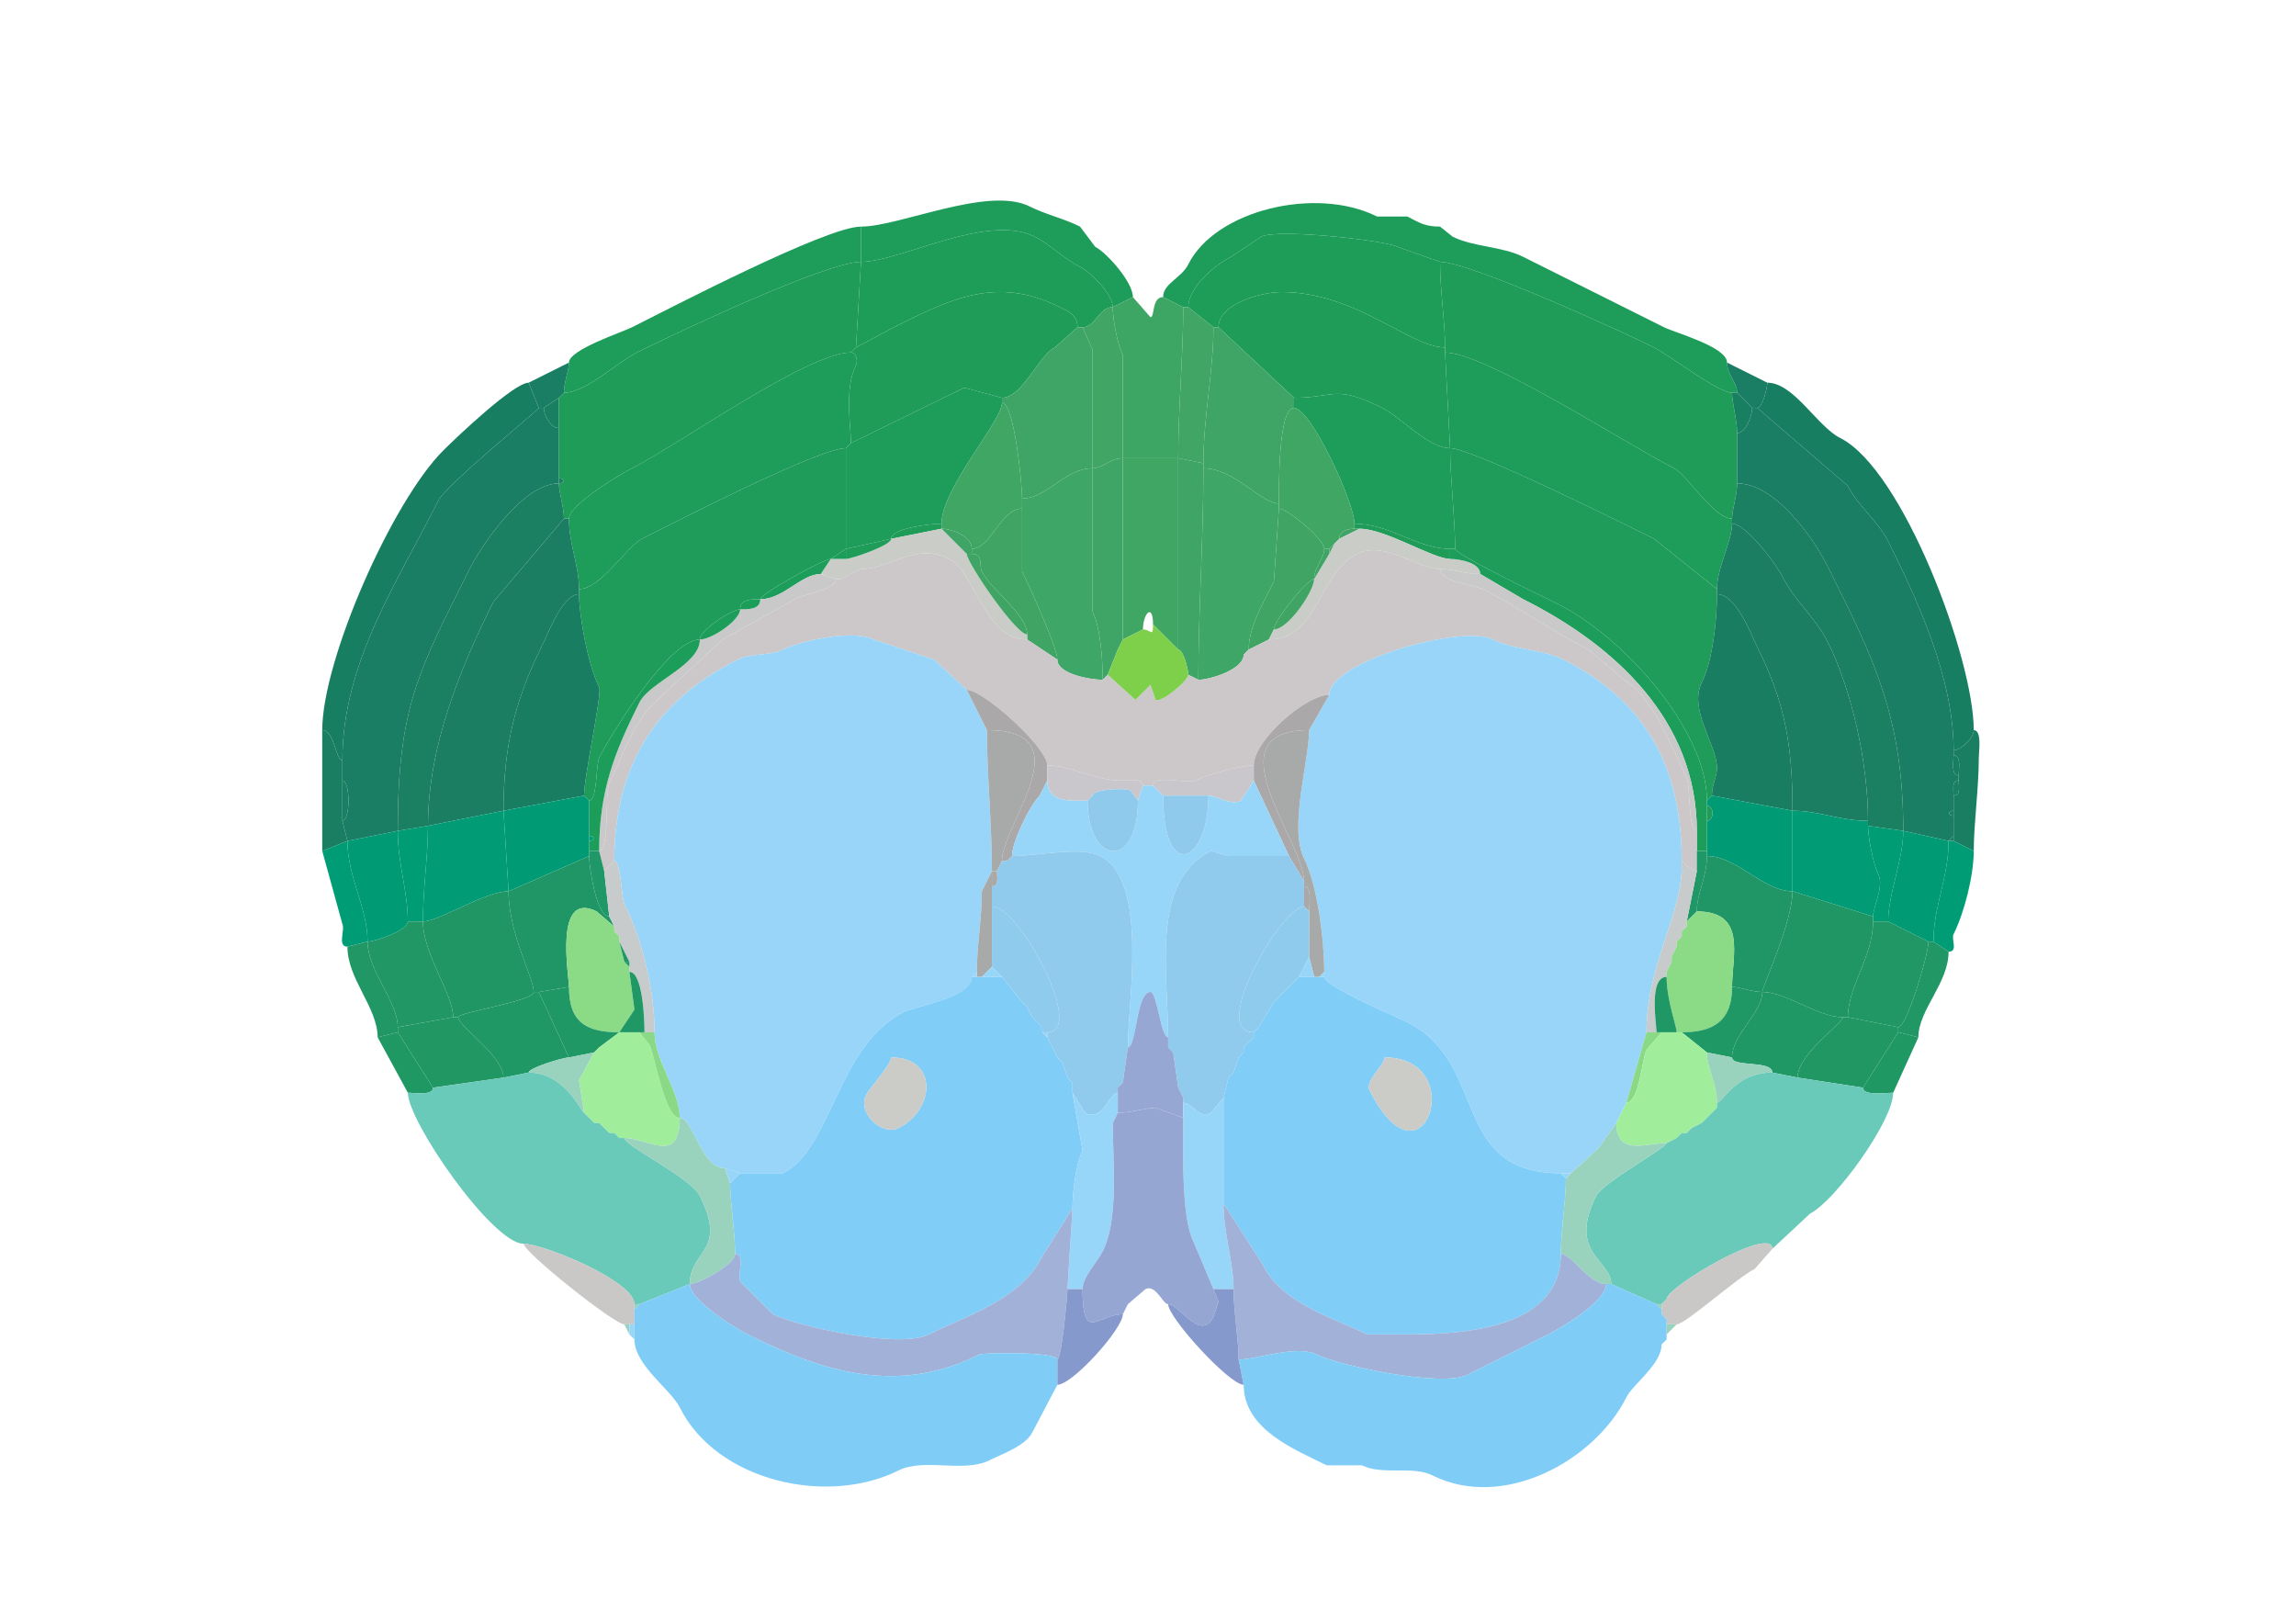 <svg xmlns="http://www.w3.org/2000/svg" viewBox="0 0 456 320"><path fill="#1E9C59" id="MOs1" d="m225 59-4 2c0-2.71-4.541-7.02-6.5-8-3.317-1.659-5.791-4.395-9-6-9.5-4.75-26.625 5-34.5 5v-7c7.677 0 25.249-8.125 33.5-4 3.243 1.621 6.81 2.405 10 4l3 4c2.186 1.093 7.5 6.946 7.5 10ZM235 61h1c0-3.942 5.262-8.381 8.5-10l6-4c3.265-1.632 24.435.718 27 2l8.5 3v-7c-3.067 0-4.029-.765-6.5-2h-6c-12.151-6.075-32.11-1.28-37.5 9.5-1.379 2.758-5 3.778-5 6.5l4 2Z"/><path fill="#1E9D5A" id="MOp1" d="M113 72c0 1.564-1 3.876-1 6 4.351 0 10.589-6.044 14.5-8 7.396-3.698 37.65-18 44.5-18v-7c-6.827 0-37.776 16.138-45.5 20-2.041 1.02-12.5 4.453-12.5 7ZM344 78h1c0-2.073-2-3.674-2-6 0-3.12-10.336-5.918-12.5-7l-28-14c-4.166-2.083-9.872-1.936-14-4l-2.5-2v7c5.807 0 35.962 13.73 42.5 17 3.138 1.57 12.685 9 15.5 9Z"/><path fill="#1E9D58" id="MOs2/3" d="M214 65h1c2.58 0 3.211-4 6-4 0-2.71-4.541-7.02-6.5-8-3.317-1.659-5.791-4.395-9-6-9.5-4.75-26.625 5-34.5 5l-1 17 7.5-4c11.248-5.624 20.432-10.284 33-4 1.791.896 3.5 1.536 3.5 4ZM242 65c0-4.724 8.573-7 12.5-7 14.864 0 25.554 11 32.5 11 0-5.22-1-11.21-1-17l-8.5-3c-2.565-1.282-23.735-3.632-27-2l-6 4c-3.238 1.619-8.5 6.058-8.5 10l5 4h1Z"/><path fill="#1F9C58" id="MOp2/3" d="M112 103h1c0-2.794 10.484-8.992 12.5-10 8.931-4.466 34.926-23 43.5-23l1-1 1-17c-6.85 0-37.104 14.302-44.5 18-3.911 1.956-10.149 8-14.5 8l-1 1v16c1.186 0 1.186 1 0 1 0 1.819 1 4.591 1 7ZM345 96c0 2.41-1 5.181-1 7-3.682 0-8.938-8.719-11.5-10-8.882-4.44-37.449-23-45.5-23v-1c0-5.22-1-11.21-1-17 5.807 0 35.962 13.73 42.5 17 3.138 1.57 12.685 9 15.5 9 0 2.097 1 5.293 1 8v10Z"/><path fill="#1F9D58" id="MOs5" d="m199 79-7.5-2L169 88c0-3.328-1.33-10.84 1-15.5.44-.88.028-2.5-1-2.5l1-1 7.5-4c11.248-5.624 20.432-10.284 33-4 1.791.896 3.5 1.536 3.5 4l-4.5 4c-3.21 1.605-6.465 10-10.5 10ZM257 79c8.04 0 8.108-2.696 17.5 2 3.844 1.922 9.15 8 13.5 8l-1-19v-1c-6.946 0-17.636-11-32.5-11-3.927 0-12.5 2.276-12.5 7l15 14Z"/><path fill="#3EA665" id="ACAd1" d="M223 91h11c0-10.03 1-20.589 1-30l-4-2c-2.307 0-1.624 4-2.5 4l-3.5-4-4 2c0 2.407.906 7.311 2 9.5V91Z"/><path fill="#40A565" id="ACAd2/3" d="M223 91c-2.483 0-4.026 2-6 2V69.5l-2-4.5c2.58 0 3.211-4 6-4 0 2.407.906 7.311 2 9.5V91ZM234 91l5 1c0-9.19 2-18.276 2-27l-5-4h-1c0 9.411-1 19.97-1 30Z"/><path fill="#3EA566" id="ACAd5" d="M217 93c-5.643 0-8.962 6-14 6 0-2.648-1.52-19-4-19v-1c4.035 0 7.29-8.395 10.5-10l4.5-4h1l2 4.5V93ZM239 93c6.167 0 11.445 7 15 7 0-3.335-.153-19 3-19v-2l-15-14h-1c0 8.724-2 17.81-2 27v1Z"/><path fill="#1E9C5A" id="MOp5" d="M113 103c0 5.156 2 9.202 2 14 4.265 0 9.501-8.5 12.5-10 6.521-3.261 35.047-18 40.5-18l1-1c0-3.328-1.33-10.84 1-15.5.44-.88.028-2.5-1-2.5-8.574 0-34.569 18.534-43.5 23-2.016 1.008-12.5 7.206-12.5 10ZM344 104c0 3.455-3 8.724-3 13l-12.5-10c-5.753-2.877-36.204-18-40.5-18l-1-19c8.051 0 36.618 18.56 45.5 23 2.562 1.281 7.818 10 11.5 10v1Z"/><path fill="#197E64" id="SSp-ul1" d="M107 81h1l3-2 1-1c0-2.124 1-4.436 1-6l-8 4 2 5ZM348 81h1c1.014 0 2-3.959 2-5l-8-4c0 2.326 2 3.927 2 6l3 3Z"/><path fill="#187E61" id="SSp-m1" d="M64 145c2.464 0 2.632 6 4 6 0-19.381 10.913-35.326 19-51.5 1.645-3.29 20-18.107 20-18.5l-2-5c-2.89 0-14.047 10.547-17 13.5-10.142 10.142-24 41.562-24 55.5ZM392 145c0 1.634-2.634 4-4 4 0-14.191-7.022-29.544-13-41.5-2.017-4.033-6.027-7.053-8-11L349 81c1.014 0 2-3.959 2-5 5.267 0 9.916 8.708 14.5 11 12.35 6.175 26.5 43.725 26.5 58Z"/><path fill="#1D9C5A" id="MOs6a" d="m177 107-9 2V89l1-1 22.5-11 7.5 2v1c0 3.613-12 16.988-12 24-1.926 0-10 .84-10 3ZM288 109h1c0-5.851-1-14.333-1-20-4.35 0-9.656-6.078-13.5-8-9.392-4.696-9.46-2-17.5-2v2c3.295 0 12 18.801 12 23 7.109 0 12.414 5 19 5Z"/><path fill="#197F61" id="SSp-ul2/3" d="M348 81c0 1.408-1.197 5-3 5 0-2.707-1-5.903-1-8h1l3 3ZM108 81c0 1.429 1.288 4 3 4v-6l-3 2Z"/><path fill="#3FA664" id="ACAd6a" d="M187 105c1.984 0 6 1.444 6 4 3.741 0 5.783-8 10-8v-2c0-2.648-1.52-19-4-19 0 3.613-12 16.988-12 24v1Z"/><path fill="#1A7E64" id="SSp-m2/3" d="m79 165-10 2-1-4c1.613 0 1.613-8 0-8v-4c0-19.381 10.913-35.326 19-51.5 1.645-3.29 20-18.107 20-18.5h1c0 1.429 1.288 4 3 4v11c-7.167 0-15.397 12.294-18 17.5-9.951 19.903-14 27.118-14 51.5Z"/><path fill="#3FA664" id="ACAd6a" d="M263 109h1l1-1 1-1c0-1.577 1.762-2 3-2v-1c0-4.199-8.705-23-12-23-3.153 0-3 15.665-3 19v1c1.675 0 9 6.062 9 8Z"/><path fill="#1A7E64" id="SSp-m2/3" d="m388 166-1 1-9-2c0-22.478-5.814-34.127-15-52.5-2.872-5.744-10.439-16.5-18-16.5V86c1.803 0 3-3.592 3-5h1l18 15.5c1.973 3.947 5.983 6.967 8 11 5.978 11.956 13 27.309 13 41.5v1c0 1.145-.579 4 1 4v1c-1.473 0-1 1.952-1 3v3c-1.186 0-1.186 1 0 1v4Z"/><path fill="#1F9D58" id="MOs5" d="m169 88-1 1 1-1Z"/><path fill="#1F9B5A" id="MOp6a" d="m116 158 1 1c1.647 0 1.338-7.176 2-8.5 2.271-4.542 13.849-23.5 20-23.5 0-1.89 6.374-6 8-6 0-2.109 2.535-2 4-2 0-1.02 12.553-8 14-8l3-2V89c-5.453 0-33.979 14.739-40.5 18-2.999 1.5-8.235 10-12.5 10v1c0 3.895 1.662 13.824 4 18.5.616 1.233-3 17.627-3 21.5ZM340 158l-1 1c0-14.102-16.7-32.6-29.5-39-2.474-1.237-20.5-9.882-20.5-11 0-5.851-1-14.333-1-20 4.296 0 34.747 15.123 40.5 18l12.5 10v1c0 5.155-.876 13.251-3 17.5-2.721 5.442 3 12.423 3 17 0 1.915-1 3.198-1 5.5Z"/><path fill="#3FA566" id="ACAv2/3" d="m220 134-1 1c0-3.711-.371-10.242-2-13.5V93c1.974 0 3.517-2 6-2v36l-1 2-2 5Z"/><path fill="#40A664" id="ACAv1" d="m227 125-4 2V91h11v38l-5-5c0-4.347-2-2.153-2 1Z"/><path fill="#3FA566" id="ACAv2/3" d="m236 134 2 1c0-13.51 1-27.905 1-42v-1l-5-1v38c1.014 0 2 3.959 2 5Z"/><path fill="#3EA666" id="ACAv5" d="M210 131c0 2.911 6.752 4 9 4 0-3.711-.371-10.242-2-13.5V93c-5.643 0-8.962 6-14 6v14.5c1.36 2.72 7 15.12 7 17.5ZM247 130c0 2.996-6.779 5-9 5 0-13.51 1-27.905 1-42 6.167 0 11.445 7 15 7v1l-1 14.5c-1.954 3.907-5 8.915-5 13.5l-1 1Z"/><path fill="#1B7F62" id="SSp-m4" d="M111 95c1.186 0 1.186 1 0 1v-1ZM85 164l-6 1c0-24.382 4.049-31.597 14-51.5 2.603-5.206 10.833-17.5 18-17.5 0 1.819 1 4.591 1 7l-14 16.5c-6.6 13.2-13 28.747-13 44.5ZM371 164l7 1c0-22.478-5.814-34.127-15-52.5-2.872-5.744-10.439-16.5-18-16.5 0 2.41-1 5.181-1 7v1c2.732 0 8.725 7.95 10 10.5 2.389 4.778 6.629 8.257 9 13 4.826 9.653 8 24.082 8 35.5v1Z"/><path fill="#40A564" id="ACAv6a" d="m204 127 6 4c0-2.38-5.64-14.78-7-17.5V101c-4.217 0-6.259 8-10 8v1c2.341 0 1.421 2.342 2 3.5 1.795 3.59 9 8.486 9 12.5v1ZM252 127l-4 2c0-4.585 3.046-9.593 5-13.5l1-14.5c1.675 0 9 6.062 9 8 0 1.974-2 3.517-2 6-1.439 0-8 8.319-8 10l-1 2Z"/><path fill="#1B7E63" id="SSp-m5" d="m100 161-15 3c0-15.753 6.4-31.3 13-44.5l14-16.5h1c0 5.156 2 9.202 2 14v1c-3.221 0-6 7.5-7 9.5-5.489 10.978-8 20.137-8 33.5Z"/><path fill="#1E9C58" id="MOs6b" d="m187 105-10 2c0-2.16 8.074-3 10-3v1ZM288 109v2c-3.409 0-12.818-6-18-6h-1v-1c7.109 0 12.414 5 19 5Z"/><path fill="#1B7E63" id="SSp-m5" d="M356 161c5.446 0 9.184 2 15 2 0-11.418-3.174-25.847-8-35.5-2.371-4.743-6.611-8.222-9-13-1.275-2.55-7.268-10.5-10-10.5 0 3.455-3 8.724-3 13v1c3.883 0 6.848 8.196 8 10.5 5.424 10.848 7 19.222 7 32.5Z"/><path fill="#CACCC7" id="cing" d="M204 126v1c-8.568 0-10.296-13.398-15.5-16-6.734-3.367-11.608 2-17.5 2l-2 1-2 1h-1l-3-1 2-3h3c1.074 0 9-2.682 9-4l10-2 5 5c0 1.72 9.723 16 12 16Z"/><path fill="#3FA466" id="ACAd6b" d="M192 110h1v-1c0-2.556-4.016-4-6-4l5 5ZM270 105l-4 2c0-1.577 1.762-2 3-2h1Z"/><path fill="#CACCC7" id="cing" d="m253 125-1 2c9.748 0 9.928-13.214 17.5-17 5.435-2.718 11.964 3 16.5 3 2.892 0 4.781 1 8 1 0-2.314-4.262-3-6-3-3.409 0-12.818-6-18-6l-4 2-1 1-1 2-3 5c0 2.369-5.13 10-8 10Z"/><path fill="#1E9C58" id="MOs6b" d="M168 109v2c1.074 0 9-2.682 9-4l-9 2Z"/><path fill="#3FA466" id="ACAd6b" d="m266 107-1 1 1-1ZM264 109v1l1-2-1 1Z"/><path fill="#1D9D5A" id="MOp6b" d="M165 111h3v-2l-3 2Z"/><path fill="#40A465" id="ACAv6b" d="m264 110-3 5c0-2.483 2-4.026 2-6h1v1Z"/><path fill="#1D9D5A" id="MOp6b" d="M337 169h2v-10c0-14.102-16.7-32.6-29.5-39-2.474-1.237-20.5-9.882-20.5-11h-1v2c1.738 0 6 .686 6 3l8.5 5c18.241 9.121 34.5 24.11 34.5 46v4Z"/><path fill="#CCC7C9" id="ccg" d="m335 172 2 1v-8c-1.799 0-1.248-8.997-2-10.5-2.742-5.484-6.944-16.722-12.5-19.5l-7-6c-7.227-3.614-13.82-8.41-21-12-1.642-.821-8.5-1.379-8.5-4-4.536 0-11.065-5.718-16.5-3-7.572 3.786-7.752 17-17.5 17l-4 2-1 1c0 2.996-6.779 5-9 5l-2-1c0 1.189-5.307 5.597-6.5 5l-1-3-3 3-5.5-5-1 1c-2.248 0-9-1.089-9-4l-6-4c-8.568 0-10.296-13.398-15.5-16-6.734-3.367-11.608 2-17.5 2l-2 1-2 1h-1c0 2.371-7.467 2.967-9 4.5l-13.5 7.5-13.5 12.5c-4.534 4.534-6.316 10.632-9 16-.906 1.811.131 13.5-2 13.5l1 4 2-2c0-18.537 7.875-31.687 24.5-40 2.616-1.308 6.447-.724 9-2 3.277-1.639 13.81-4.095 18-2l12 4 6.5 6c3.314 0 16 11.463 16 15 4.466 0 9.578 3 14.5 3 1.19 0 4.5-.614 4.5 1h2c0-2.308 7.013-.257 8.5-1 2.451-1.225 8.905-3 11.5-3 0-4.996 10.305-14 15-14 0-6.646 26.404-14.048 32.5-11 4.277 2.138 9.775 1.887 14 4 16.722 8.361 23.5 21.897 23.5 40l1 1Z"/><path fill="#40A465" id="ACAv6b" d="M193 110c2.341 0 1.421 2.342 2 3.5 1.795 3.59 9 8.486 9 12.5-2.277 0-12-14.28-12-16h1Z"/><path fill="#1D9D5A" id="MOp6b" d="M163 114c-3.91 0-7.393 5-12 5 0-1.02 12.553-8 14-8l-2 3Z"/><path fill="#C9C9CA" id="scwm" d="m171 113-2 1 2-1ZM294 114l8.5 5c18.241 9.121 34.5 24.11 34.5 46-1.799 0-1.248-8.997-2-10.5-2.742-5.484-6.944-16.722-12.5-19.5l-7-6c-7.227-3.614-13.82-8.41-21-12-1.642-.821-8.5-1.379-8.5-4 2.892 0 4.781 1 8 1ZM139 127c0 5.073-9.961 8.423-12 12.5-4.916 9.831-8 17.461-8 29.5 2.131 0 1.094-11.689 2-13.5 2.684-5.368 4.466-11.466 9-16l13.5-12.5 13.5-7.5c1.533-1.533 9-2.129 9-4.5l-3-1c-3.91 0-7.393 5-12 5 0 2.109-2.535 2-4 2 0 2.158-5.64 6-8 6ZM169 114l-2 1 2-1Z"/><path fill="#40A465" id="ACAv6b" d="M261 115c-1.439 0-8 8.319-8 10 2.87 0 8-7.631 8-10Z"/><path fill="#187D61" id="SSp-m6a" d="m116 158-16 3c0-13.363 2.511-22.522 8-33.5 1-2 3.779-9.5 7-9.5 0 3.895 1.662 13.824 4 18.5.616 1.233-3 17.627-3 21.5ZM340 158l16 3c0-13.278-1.576-21.652-7-32.5-1.152-2.304-4.117-10.5-8-10.5 0 5.155-.876 13.251-3 17.5-2.721 5.442 3 12.423 3 17 0 1.915-1 3.198-1 5.5Z"/><path fill="#1D9D5A" id="MOp6b" d="M151 119c-1.465 0-4-.109-4 2 1.465 0 4 .109 4-2ZM147 121c-1.626 0-8 4.11-8 6 2.36 0 8-3.842 8-6Z"/><path fill="#7ED04B" id="IG" d="m220 134 5.5 5 3-3 1 3c1.193.597 6.5-3.811 6.5-5 0-1.041-.986-5-2-5l-5-5c0 2.729-.423 1-2 1l-4 2-1 2-2 5Z"/><path fill="#1D9D5A" id="MOp6b" d="M117 169h2c0-12.039 3.084-19.669 8-29.5 2.039-4.077 12-7.427 12-12.5-6.151 0-17.729 18.958-20 23.5-.662 1.324-.353 8.5-2 8.5v7c1.186 0 1.186 1 0 1v2Z"/><path fill="#98D5F9" id="CP" d="m144 232 3 1h8.5c9.744-4.872 10.767-25.384 24-32 2.535-1.268 13.5-2.877 13.5-7l1-1c0-5.139 1-10.395 1-16l2-4c0-9.221-1-19.461-1-28l-4-8-6.5-6-12-4c-4.19-2.095-14.723.361-18 2-2.553 1.276-6.384.692-9 2-16.625 8.313-24.5 21.463-24.5 40 1.344 0 1.387 7.273 2 8.5 3.562 7.124 6 17.065 6 25.5 0 5.816 5 11.525 5 17 2.725 0 4.155 10 9 10Z"/><path fill="#40A664" id="ACAv1" d="m223 127-1 2 1-2Z"/><path fill="#98D5F9" id="CP" d="M310 233h2l5.5-5 3.5-5 1-2 1-2 4-14c0-13.381 7-23.147 7-33v-1c0-18.103-6.778-31.639-23.5-40-4.225-2.113-9.723-1.862-14-4-6.096-3.048-32.5 4.354-32.5 11l-4 7c0 6.04-4.069 19.361-1 25.5 2.717 5.434 4 16.316 4 22.5v1c0 1.91 14.223 7.861 16.5 9 16.253 8.127 8.378 30 30.5 30Z"/><path fill="#40A564" id="ACAv6a" d="m248 129-1 1 1-1Z"/><path fill="#AAA8A9" id="SEZ" d="M199 171h1l1-1c0-2.82 3.484-9.984 5.5-12l1.5-3v-3c0-3.537-12.686-15-16-15l4 8c19.422 0 3 18.673 3 26ZM256 170l3 5c0-7.812-18.762-30 1-30l4-7c-4.695 0-15 9.004-15 14v3l7 15Z"/><path fill="#A8AAAA" id="VL" d="M197 173h1l1-2c0-7.327 16.422-26-3-26 0 8.539 1 18.779 1 28ZM261 194h1l1-1c0-6.184-1.283-17.066-4-22.5-3.069-6.139 1-19.46 1-25.5-19.762 0-1 22.188-1 30v1c1.643 0 1 3.765 1 5v9l1 4Z"/><path fill="#1A7E62" id="SSs1" d="m69 167-5 2v-24c2.464 0 2.632 6 4 6v12l1 4ZM388 167l4 2c0-5.408 1-12.421 1-18.5 0-1.278.665-5.5-1-5.5 0 1.634-2.634 4-4 4v1c1.579 0 1 2.855 1 4v1c0 1.048.473 3-1 3v9Z"/><path fill="#187E61" id="SSp-m1" d="M388 150c1.579 0 1 2.855 1 4-1.579 0-1-2.855-1-4Z"/><path fill="#CAC7CC" id="fa" d="m217 158-1 1c-3.29 0-8 .534-8-4v-3c4.466 0 9.578 3 14.5 3 1.19 0 4.5-.614 4.5 1l-1 3-1.5-2c-1.208-.604-7.5-.265-7.5 1ZM231 158h9c1.606 0 4.339 2.081 6.5 1l2.5-4v-3c-2.595 0-9.049 1.775-11.5 3-1.487.743-8.5-1.308-8.5 1l2 2Z"/><path fill="#1B8063" id="SSs2/3" d="M68 155c1.613 0 1.613 8 0 8v-8Z"/><path fill="#97D6F9" id="STR" d="M232 206c-1.442 0-2.215-9-3.5-9-2.881 0-2.753 11-4.5 11 0-9.094 4.164-33.168-5.5-38-3.991-1.996-12.205 0-17.5 0 0-2.82 3.484-9.984 5.5-12l1.5-3c0 4.534 4.71 4 8 4 0 12.771 10 13.961 10 0l1-3h2l2 2c0 17.452 9 13.467 9 0 1.606 0 4.339 2.081 6.5 1l2.5-4 7 15h-12l-3.5-1c-12.069 6.035-8.5 24.248-8.5 37Z"/><path fill="#1B8063" id="SSs2/3" d="M389 155c-1.473 0-1 1.952-1 3 1.473 0 1-1.952 1-3Z"/><path fill="#8FCAED" id="SH" d="M216 159c0 12.771 10 13.961 10 0l-1.5-2c-1.208-.604-7.5-.265-7.5 1l-1 1ZM231 158h9c0 13.467-9 17.452-9 0Z"/><path fill="#009B74" id="GU6a" d="m117 170-16 7-1-16 16-3 1 1v11Z"/><path fill="#97D6F9" id="STR" d="m217 158-1 1 1-1Z"/><path fill="#009B74" id="GU6a" d="M339 170c5.948 0 11.206 7 17 7v-16l-16-3-1 1v1c1.486 0 1.486 3 0 3v7Z"/><path fill="#1F9B5A" id="MOp6a" d="M339 160c1.486 0 1.486 3 0 3v-3Z"/><path fill="#019C75" id="GU5" d="M101 177c-4.638 0-13.877 6-17 6 0-6.525 1-13 1-19l15-3 1 16ZM356 177l16 5c0-2.014 2.284-5.932 1-8.5-1-2.001-2-7.377-2-9.5v-1c-5.816 0-9.554-2-15-2v16Z"/><path fill="#1B8063" id="SSs2/3" d="M388 161c-1.186 0-1.186 1 0 1v-1Z"/><path fill="#009C74" id="GU4" d="M81 183h3c0-6.525 1-13 1-19l-6 1c0 6.655 2 11.943 2 18ZM372 183h3c0-5.576 3-12.158 3-18l-7-1c0 2.123 1 7.499 2 9.5 1.284 2.568-1 6.486-1 8.5v1Z"/><path fill="#009B75" id="GU2/3" d="M81 183c0 1.794-6.51 4-8 4 0-6.666-4-12.906-4-20l10-2c0 6.655 2 11.943 2 18ZM383 187h1c0-7.104 3-12.665 3-20l-9-2c0 5.842-3 12.424-3 18l8 4Z"/><path fill="#019C74" id="GU6b" d="M117 166c1.186 0 1.186 1 0 1v-1Z"/><path fill="#1B8063" id="SSs2/3" d="M387 167h1v-1l-1 1Z"/><path fill="#009C75" id="GU1" d="m73 187-4 1c-2.064 0-.426-3.353-1-4.5L64 169l5-2c0 7.094 4 13.334 4 20ZM384 187l3 2c1.951 0 .477-2.454 1-3.5 2.112-4.224 4-11.613 4-16.5l-4-2h-1c0 7.335-3 12.896-3 20Z"/><path fill="#1F9766" id="AId6b" d="m120 173 1 9c-2.613 0-4-10.047-4-12v-1h2l1 4Z"/><path fill="#90CAED" id="LSr" d="m213 217 2.5 4c3.721 1.86 4.715-4 6.5-4v-1l1-1 1-7c0-9.094 4.164-33.168-5.5-38-3.991-1.996-12.205 0-17.5 0l-1 1h-1l-1 2c0 1.048.473 3-1 3v4c5.503 0 18.748 25 11 25v1l2 4 1 1 1 3 1 1v2ZM243 218l-2.5 3c-2.541 1.27-3.709-2-5.5-2v-1l-1-2-1-7-1-1v-2c0-12.752-3.569-30.965 8.5-37l3.5 1h12l3 5v5c-4.409 0-18.977 25-10 25v1l-1 1-1 1v1l-1 1-1 3-1 1-1 4Z"/><path fill="#1F9766" id="AId6b" d="m337 181-2 2 2-10v-4h2v1c0 4.232-2 7.38-2 11Z"/><path fill="#209666" id="AId6a" d="M106 197h1l6-1c0-2.252-3.065-19.283 5.5-15l3.5 3-1-2c-2.613 0-4-10.047-4-12l-16 7c0 8.492 5 17.031 5 20Z"/><path fill="#97D6F9" id="STR" d="m201 170-1 1 1-1Z"/><path fill="#209666" id="AId6a" d="M344 196c1.564 0 3.876 1 6 1 0-1.061 6-13.813 6-20-5.794 0-11.052-7-17-7 0 4.232-2 7.38-2 11 9.972 0 7 8.77 7 15Z"/><path fill="#C8CBCC" id="ec" d="M128 205h2c0-8.435-2.438-18.376-6-25.5-.613-1.227-.656-8.5-2-8.5l-2 2 1 9 1 2v1l1 1v1l2 4v2c2.684 0 3 9.647 3 12Z"/><path fill="#AAA8A9" id="SEZ" d="m199 171-1 2 1-2Z"/><path fill="#CAC7CC" id="fa" d="M334 172h1l-1-1v1Z"/><path fill="#C8CBCC" id="ec" d="M327 205h2c0-1.496-1.629-11 2-11v-1l1-2v-1l1-2v-1l1-1v-1l1-1v-1l2-10-2-1h-1c0 9.853-7 19.619-7 33Z"/><path fill="#A8AAAA" id="VL" d="M194 194h1l2-2v-19l-2 4c0 5.605-1 10.861-1 16v1Z"/><path fill="#AAA8A9" id="SEZ" d="M198 173c0 1.048.473 3-1 3v-3h1ZM259 180l1 1c0-1.235.643-5-1-5v4Z"/><path fill="#209665" id="AId5" d="M90 202h1c0-.984 15-3.153 15-5 0-2.969-5-11.508-5-20-4.638 0-13.877 6-17 6 0 6.413 6 14.41 6 19ZM366 202h1c0-6.115 5-12.017 5-19v-1l-16-5c0 6.187-6 18.939-6 20 4.814 0 10.899 5 16 5Z"/><path fill="#8FCBED" id="LSv" d="M207 205h1c7.748 0-5.497-25-11-25v12l2 2 4 5 1 1 1 2 2 2v1ZM250 204l-1 1c-8.977 0 5.591-25 10-25l1 1v9l-2 4-4 4-1 1-3 5Z"/><path fill="#8ADA86" id="CLA" d="M113 196c0 7.055 3.454 9 10 9l3-4.5-1-7.5v-1l-1-1-1-4v-1l-1-1v-1l-3.5-3c-8.565-4.283-5.5 12.748-5.5 15ZM333 205h1c6.264 0 10-2.225 10-9 0-6.23 2.972-15-7-15l-2 2v1l-1 1v1l-1 1v1l-1 2v1l-1 2v1c0 4.58 2 9.82 2 11Z"/><path fill="#209765" id="AId2/3" d="m90 202-11 2c0-5.175-6-11.233-6-17 1.49 0 8-2.206 8-4h3c0 6.413 6 14.41 6 19ZM367 202l10 2c1.69 0 6-14.362 6-17l-8-4h-3c0 6.983-5 12.885-5 19Z"/><path fill="#209666" id="AId6a" d="m335 184-1 1 1-1ZM122 185l1 1-1-1ZM334 186l-1 1 1-1Z"/><path fill="#209764" id="AId1" d="m79 205-4 1c0-5.913-6-11.557-6-18l4-1c0 5.767 6 11.825 6 17v1Z"/><path fill="#209666" id="AId6a" d="M124 191h1l-2-4 1 4Z"/><path fill="#209764" id="AId1" d="m377 205 4 1c0-5.47 6-10.73 6-17l-3-2h-1c0 2.638-4.31 17-6 17v1Z"/><path fill="#209666" id="AId6a" d="m333 188-1 2 1-2Z"/><path fill="#97D6F9" id="STR" d="M258 194h3l-1-4-2 4Z"/><path fill="#1F9866" id="AIv6a" d="M125 191v1l-1-1h1ZM332 191l-1 2 1-2Z"/><path fill="#97D6F9" id="STR" d="M195 194h4l-2-2-2 2Z"/><path fill="#1F9866" id="AIv6a" d="M127 205h1c0-2.353-.316-12-3-12l1 7.5-3 4.5h4Z"/><path fill="#97D6F9" id="STR" d="M193 194h1v-1l-1 1ZM262 194h1v-1l-1 1Z"/><path fill="#80CDF8" id="ACB" fill-rule="evenodd" d="M177 210c0 1.384-4.238 5.976-5 7.5-1.757 3.515 3.174 8.163 6.5 6.5 7.157-3.579 7.927-14-1.5-14m36 30-6 9.5c-4.318 8.637-15.057 11.778-22.5 15.5-5.988 2.994-26.413-1.706-31-4l-6.5-6.5c-.619-1.238 1.144-5.5-1-5.5 0-4.113-1-10.517-1-14l2-2h8.5c9.744-4.872 10.767-25.384 24-32 2.535-1.268 13.5-2.877 13.5-7h6l4 5 1 1 1 2 2 2v1l1 1 2 4 1 1 1 3 1 1v2l2 11.5c-1.369 2.738-2 8.42-2 11.5ZM275 210c0 1.543-3.928 4.645-3 6.5 10.664 21.329 19.989-6.5 3-6.5m-32 29 8 12.5c3.725 7.45 14.387 10.443 20.5 13.5h8c11.599 0 30.5-1.255 30.5-16 0-4.641 1-10.551 1-15l-1-1c-22.122 0-14.247-21.873-30.5-30-2.277-1.139-16.5-7.09-16.5-9h-5l-4 4-1 1-3 5-1 1v1l-1 1-1 1v1l-1 1-1 3-1 1-1 4v21Z"/><path fill="#1F9866" id="AIv6a" d="M330 205h3c0-1.18-2-6.42-2-11-3.629 0-2 9.504-2 11h1ZM118 209l-5 1-6-13 6-1c0 7.055 3.454 9 10 9l-4 3-1 1ZM339 209l5 1c0-4.622 6-8.786 6-13-2.124 0-4.436-1-6-1 0 6.775-3.736 9-10 9l5 4Z"/><path fill="#1F9865" id="AIv5" d="m105 213-5 1c0-4.341-9-10.168-9-12 0-.984 15-3.153 15-5h1l6 13c-1.131 0-8 2.049-8 3Z"/><path fill="#96A7D3" id="MS" d="M222 221c2.46 0 5.69-1 7.5-1l5.5 2v-4l-1-2-1-7-1-1v-2c-1.442 0-2.215-9-3.5-9-2.881 0-2.753 11-4.5 11l-1 7-1 1v5Z"/><path fill="#1F9865" id="AIv5" d="m352 213 5 1c0-4.673 9-10.772 9-12-5.101 0-11.186-5-16-5 0 4.214-6 8.378-6 13 0 1.987 8 .499 8 3Z"/><path fill="#97D6F9" id="STR" d="m254 198-1 1 1-1ZM203 199l1 1-1-1Z"/><path fill="#219764" id="AIv2/3" d="m100 214-14 2-7-11v-1l11-2h1c0 1.832 9 7.659 9 12Z"/><path fill="#97D6F9" id="STR" d="m205 202 2 2-2-2Z"/><path fill="#219764" id="AIv2/3" d="m357 214 13 2 7-11v-1l-10-2h-1c0 1.228-9 7.327-9 12Z"/><path fill="#97D6F9" id="STR" d="m250 204-1 1 1-1Z"/><path fill="#209864" id="AIv1" d="M86 216c0 1.643-3.766 1-5 1l-6-11 4-1 7 11Z"/><path fill="#A0EE9C" id="EPd" d="M123 226h1c4.727 0 11 5.452 11-4-3.005 0-4.934-12.368-6-14.5l-2-2.5h-4l-4 3-1 1-3 5.5 1 6.5 1 1 1 1h1l2 2h1l1 1Z"/><path fill="#8AD987" id="CTXsp" d="M130 205c0 5.816 5 11.525 5 17-3.005 0-4.934-12.368-6-14.5l-2-2.5h3Z"/><path fill="#97D6F9" id="STR" d="M208 205v1l-1-1h1Z"/><path fill="#8AD987" id="CTXsp" d="m330 205-3 3.5c-.883 1.765-1.45 10.5-4 10.5l4-14h3Z"/><path fill="#A0EE9C" id="EPd" d="m333 226-2 1c-3.991 0-10 2.681-10-4l1-2 1-2c2.55 0 3.117-8.735 4-10.5l3-3.5h4l5 4c0 3.255 2 6.058 2 10v1l-1 1-1 1-1 1-2 1-1 1h-1l-1 1Z"/><path fill="#209864" id="AIv1" d="M370 216c0 1.684 4.679 1 6 1l5-11-4-1-7 11Z"/><path fill="#97D6F9" id="STR" d="m249 206-1 1 1-1ZM248 207l-1 1 1-1Z"/><path fill="#99D2BD" id="OLF" d="m119 208-1 1 1-1Z"/><path fill="#97D6F9" id="STR" d="m232 208 1 1-1-1Z"/><path fill="#99D2BD" id="OLF" d="M105 213c7.234 0 10.531 8 11 8l-1-6.5 3-5.5-5 1c-1.131 0-8 2.049-8 3Z"/><path fill="#97D6F9" id="STR" d="m247 209-1 1 1-1Z"/><path fill="#99D2BD" id="OLF" d="M352 213c-7.387 0-9.78 6-11 6 0-3.942-2-6.745-2-10l5 1c0 1.987 8 .499 8 3Z"/><path fill="#CBCBC7" id="aco" d="M177 210c0 1.384-4.238 5.976-5 7.5-1.757 3.515 3.174 8.163 6.5 6.5 7.157-3.579 7.927-14-1.5-14Z"/><path fill="#97D6F9" id="STR" d="m210 210 1 1-1-1Z"/><path fill="#CBCBC7" id="aco" d="M275 210c0 1.543-3.928 4.645-3 6.5 10.664 21.329 19.989-6.5 3-6.5Z"/><path fill="#6ACAB9" id="PIR" d="M126 259h1l10-4c0-6.765 7.572-6.356 2-17.5-1.821-3.643-15-9.994-15-11.5h-1l-1-1h-1l-2-2h-1l-1-1-1-1c-.469 0-3.766-8-11-8l-5 1-14 2c0 1.643-3.766 1-5 1 0 5.697 16.816 30 23 30 3.838 0 22 7.384 22 12Z"/><path fill="#97D6F9" id="STR" d="m245 213-1 1 1-1Z"/><path fill="#6ACAB9" id="PIR" d="M329 259h1l1-1c0-2.42 21-14.783 21-10l7.5-7c4.974-2.487 16.5-18.413 16.5-24-1.321 0-6 .684-6-1l-13-2-5-1c-7.387 0-9.78 6-11 6v1l-1 1-1 1-1 1-2 1-1 1h-1l-1 1-2 1c0 .872-12.699 7.898-14 10.5-5.707 11.414 3 12.691 3 17.5l9 4Z"/><path fill="#97D6F9" id="STR" d="m212 214 1 1-1-1ZM223 215l-1 1 1-1ZM234 216l1 2-1-2ZM212 256h3c0-2.422 2.93-5.361 4-7.5 3.237-6.473 2-17.799 2-25.5l1-2v-4c-1.785 0-2.779 5.86-6.5 4l-2.5-4 2 11.5c-1.369 2.738-2 8.42-2 11.5l-1 16ZM241 256h4c0-5.316-2-10.977-2-17v-21l-2.5 3c-2.541 1.27-3.709-2-5.5-2v3c0 6.238-.436 19.627 2 24.5l4 9.5Z"/><path fill="#8AD987" id="CTXsp" d="m323 219-1 2 1-2Z"/><path fill="#96A6D3" id="NDB" d="m224 259 3.5-3c2.038-1.019 3.43 3 4.5 3 2.3 0 6.454 7.592 9 2.5l1-3-1-2.5-4-9.5c-2.436-4.873-2-18.262-2-24.5l-5.5-2c-1.81 0-5.04 1-7.5 1l-1 2c0 7.701 1.237 19.027-2 25.5-1.07 2.139-4 5.078-4 7.5 0 10.862 3.082 5 8 5l1-2Z"/><path fill="#99D2BD" id="OLF" d="m341 220-1 1 1-1Z"/><path fill="#96A7D3" id="MS" d="m222 221-1 2 1-2Z"/><path fill="#8AD987" id="CTXsp" d="m322 221-1 2 1-2Z"/><path fill="#99D2BD" id="OLF" d="m340 221-1 1 1-1ZM117 222l1 1-1-1ZM146 249c0 2.019-7.11 6-9 6 0-6.765 7.572-6.356 2-17.5-1.821-3.643-15-9.994-15-11.5 4.727 0 11 5.452 11-4 2.725 0 4.155 10 9 10l1 3c0 3.483 1 9.887 1 14ZM339 222l-1 1 1-1ZM119 223l2 2-2-2ZM319 255h1c0-4.809-8.707-6.086-3-17.5 1.301-2.602 14-9.628 14-10.5-3.991 0-10 2.681-10-4l-3.5 5-5.5 5-1 1c0 4.449-1 10.359-1 15 2.147 0 5.481 6 9 6ZM336 224l-1 1 1-1ZM122 225l1 1-1-1ZM334 225l-1 1 1-1ZM333 226l-2 1 2-1Z"/><path fill="#97D6F9" id="STR" d="m147 233-2 2-1-3 3 1ZM312 233l-1 1-1-1h2Z"/><path fill="#A2B1D7" id="SI" d="M245 256c0 4.607 1 10.052 1 14 3.613 0 11.484-3.008 15.5-1 4.174 2.087 24.746 6.627 30 4l16-8c2.336-1.168 11.5-6.528 11.5-10-3.519 0-6.853-6-9-6 0 14.745-18.901 16-30.5 16h-8c-6.113-3.057-16.775-6.05-20.5-13.5l-8-12.5c0 6.023 2 11.684 2 17ZM212 256c0 1.407-1.182 14-2 14 0-1.58-14.699-1.401-15.5-1-16.406 8.203-31.329 3.335-46-4-2.276-1.138-11.5-6.715-11.5-10 1.89 0 9-3.981 9-6 2.144 0 .381 4.262 1 5.5l6.5 6.5c4.587 2.294 25.012 6.994 31 4 7.443-3.722 18.182-6.863 22.5-15.5l6-9.5-1 16Z"/><path fill="#CAC8C7" id="lot" d="M331 263h2c1.737 0 11.852-9.176 15.5-11l3.5-4c0-4.783-21 7.58-21 10l-1 1v2l1 1v1ZM125 263h1v-4c0-4.616-18.162-12-22-12 0 1.637 17.964 16 20 16h1Z"/><path fill="#7FCCF7" id="OT" d="M210 270v5l-5 9.5c-1.316 2.633-6.202 4.351-8.5 5.5-5.084 2.542-12.986-.507-18 2-14.262 7.131-36.17 2.159-43.5-12.5-1.788-3.576-9-8.407-9-13.5v-6l1-1 10-4c0 3.285 9.224 8.862 11.5 10 14.671 7.335 29.594 12.203 46 4 .801-.401 15.5-.58 15.5 1ZM246 270l1 5c0 8.951 10.352 12.926 16.5 16h7c4.054 2.027 10.043.021 14 2 14.064 7.032 32.201-2.901 38.5-15.5 1.307-2.613 7-6.568 7-10.5l1-1v-4l-1-1v-1l-1-1-9-4h-1c0 3.472-9.164 8.832-11.5 10l-16 8c-5.254 2.627-25.826-1.913-30-4-4.016-2.008-11.887 1-15.5 1Z"/><path fill="#8599CC" id="PAL" d="M210 270v5c3.033 0 13-11.112 13-14-4.918 0-8 5.862-8-5h-3c0 1.407-1.182 14-2 14ZM246 270l1 5c-2.838 0-15-13.323-15-16 2.3 0 6.454 7.592 9 2.5l1-3-1-2.5h4c0 4.607 1 10.052 1 14Z"/><path fill="#99D2BD" id="OLF" d="m331 258-1 1 1-1ZM127 259l-1 1v-1h1Z"/><path fill="#8599CC" id="PAL" d="m224 259-1 2 1-2Z"/><path fill="#99D2BD" id="OLF" d="M330 259v1l-1-1h1ZM330 261l1 1-1-1ZM125 263v2l-1-2h1Z"/><path fill="#97D6F9" id="STR" d="m125 265 1 1v-3h-1v2Z"/><path fill="#99D2BD" id="OLF" d="m333 263-2 2v-2h2Z"/><path fill="#97D6F9" id="STR" d="m331 266-1 1 1-1Z"/></svg>